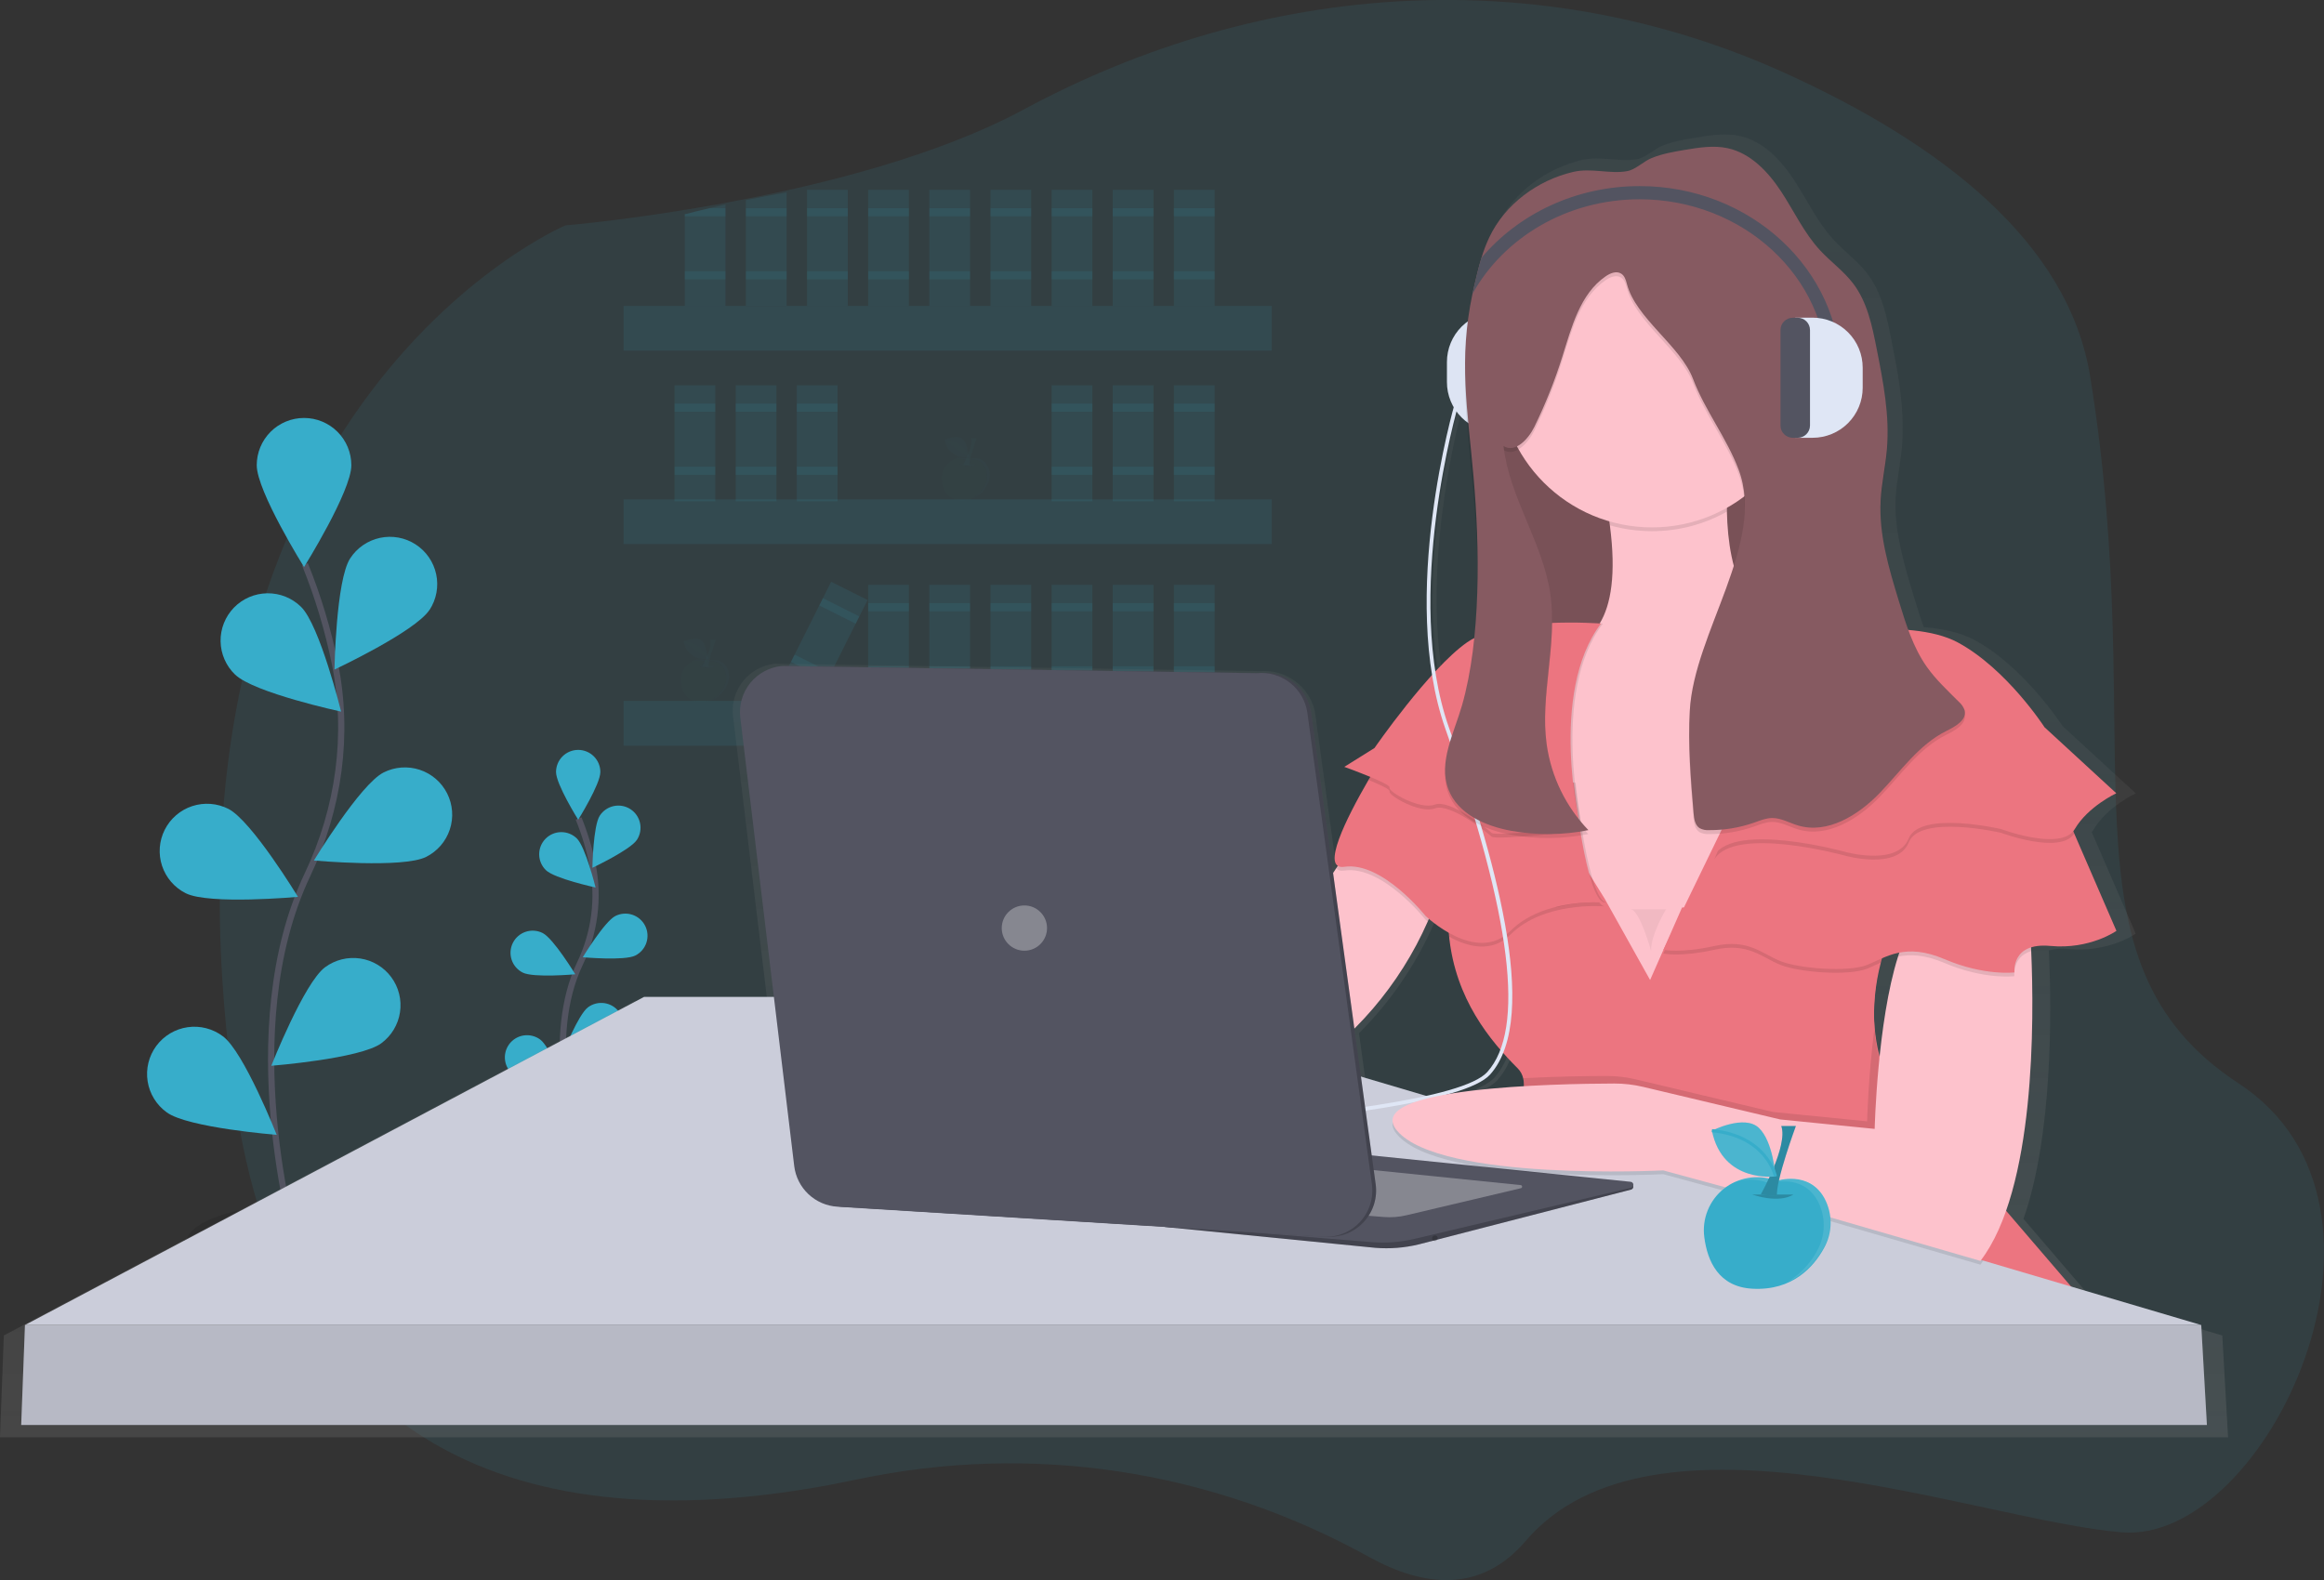 <svg width="747" height="508" viewBox="0 0 747 508" fill="none" xmlns="http://www.w3.org/2000/svg">
<rect x="0" y="0" width="747" height="508" fill="#333333" stroke="none"/>
<g clip-path="url(#clip0)">
<path opacity="0.1" d="M440 500.516C389.508 472.596 331.829 463.673 275.461 475.64C195.586 492.608 95.198 485.957 75.754 355.049C42.544 131.476 181.71 72.467 181.71 72.467C181.71 72.467 274.255 64.723 328.979 35.238C406.712 -6.659 495.562 -11.995 573.688 23.454C623.649 46.105 664.792 77.645 671.822 120.95C691.476 242.058 659.197 308.785 719.582 348.319C779.966 387.853 728.361 496.392 682.068 492.634C635.776 488.876 531.169 447.654 490.406 495.403C475.928 512.339 457.61 510.257 440 500.516Z" fill="#37ADCA"/>
<path opacity="0.1" d="M200.434 98.333H408.77V112.735H200.434V98.333Z" fill="#37ADCA"/>
<path opacity="0.1" d="M200.434 160.524H408.77V174.926H200.434V160.524Z" fill="#37ADCA"/>
<path opacity="0.1" d="M200.434 225.333H408.77V239.735H200.434V225.333Z" fill="#37ADCA"/>
<path opacity="0.1" d="M377.323 61.019H390.426V98.333H377.323V61.019Z" fill="#37ADCA"/>
<path opacity="0.1" d="M377.323 66.911H390.426V69.529H377.323V66.911Z" fill="#37ADCA"/>
<path opacity="0.1" d="M377.323 87.204H390.426V89.823H377.323V87.204Z" fill="#37ADCA"/>
<path opacity="0.1" d="M357.668 61.019H370.771V98.333H357.668V61.019Z" fill="#37ADCA"/>
<path opacity="0.1" d="M357.668 66.911H370.771V69.529H357.668V66.911Z" fill="#37ADCA"/>
<path opacity="0.1" d="M357.668 87.204H370.771V89.823H357.668V87.204Z" fill="#37ADCA"/>
<path opacity="0.1" d="M338.014 61.019H351.117V98.333H338.014V61.019Z" fill="#37ADCA"/>
<path opacity="0.1" d="M338.014 66.911H351.117V69.529H338.014V66.911Z" fill="#37ADCA"/>
<path opacity="0.1" d="M338.014 87.204H351.117V89.823H338.014V87.204Z" fill="#37ADCA"/>
<path opacity="0.1" d="M318.36 61.019H331.463V98.333H318.36V61.019Z" fill="#37ADCA"/>
<path opacity="0.1" d="M318.36 66.911H331.463V69.529H318.36V66.911Z" fill="#37ADCA"/>
<path opacity="0.1" d="M318.36 87.204H331.463V89.823H318.36V87.204Z" fill="#37ADCA"/>
<path opacity="0.1" d="M298.706 61.019H311.809V98.333H298.706V61.019Z" fill="#37ADCA"/>
<path opacity="0.1" d="M298.706 66.911H311.809V69.529H298.706V66.911Z" fill="#37ADCA"/>
<path opacity="0.1" d="M298.706 87.204H311.809V89.823H298.706V87.204Z" fill="#37ADCA"/>
<path opacity="0.1" d="M279.051 61.019H292.154V98.333H279.051V61.019Z" fill="#37ADCA"/>
<path opacity="0.1" d="M279.051 66.911H292.154V69.529H279.051V66.911Z" fill="#37ADCA"/>
<path opacity="0.1" d="M279.051 87.204H292.154V89.823H279.051V87.204Z" fill="#37ADCA"/>
<path opacity="0.1" d="M259.397 61.019H272.5V98.333H259.397V61.019Z" fill="#37ADCA"/>
<path opacity="0.1" d="M259.397 66.911H272.5V69.529H259.397V66.911Z" fill="#37ADCA"/>
<path opacity="0.1" d="M259.397 87.204H272.5V89.823H259.397V87.204Z" fill="#37ADCA"/>
<path opacity="0.1" d="M267.154 187.037L278.867 192.905L262.129 226.261L250.416 220.393L267.154 187.037Z" fill="#37ADCA"/>
<path opacity="0.1" d="M264.507 192.308L276.22 198.176L275.046 200.517L263.333 194.649L264.507 192.308Z" fill="#37ADCA"/>
<path opacity="0.1" d="M255.41 210.451L267.122 216.32L265.948 218.66L254.235 212.792L255.41 210.451Z" fill="#37ADCA"/>
<path opacity="0.1" d="M377.323 123.864H390.426V161.179H377.323V123.864Z" fill="#37ADCA"/>
<path opacity="0.1" d="M377.323 129.756H390.426V132.375H377.323V129.756Z" fill="#37ADCA"/>
<path opacity="0.1" d="M377.323 150.05H390.426V152.668H377.323V150.05Z" fill="#37ADCA"/>
<path opacity="0.1" d="M357.668 123.864H370.771V161.179H357.668V123.864Z" fill="#37ADCA"/>
<path opacity="0.1" d="M357.668 129.756H370.771V132.375H357.668V129.756Z" fill="#37ADCA"/>
<path opacity="0.1" d="M357.668 150.05H370.771V152.668H357.668V150.05Z" fill="#37ADCA"/>
<path opacity="0.1" d="M338.014 123.864H351.117V161.179H338.014V123.864Z" fill="#37ADCA"/>
<path opacity="0.1" d="M338.014 129.756H351.117V132.375H338.014V129.756Z" fill="#37ADCA"/>
<path opacity="0.1" d="M338.014 150.05H351.117V152.668H338.014V150.05Z" fill="#37ADCA"/>
<path opacity="0.1" d="M256.121 123.864H269.224V161.179H256.121V123.864Z" fill="#37ADCA"/>
<path opacity="0.1" d="M256.121 129.756H269.224V132.375H256.121V129.756Z" fill="#37ADCA"/>
<path opacity="0.1" d="M256.121 150.05H269.224V152.668H256.121V150.05Z" fill="#37ADCA"/>
<path opacity="0.1" d="M236.467 123.864H249.57V161.179H236.467V123.864Z" fill="#37ADCA"/>
<path opacity="0.1" d="M236.467 129.756H249.57V132.375H236.467V129.756Z" fill="#37ADCA"/>
<path opacity="0.1" d="M236.467 150.05H249.57V152.668H236.467V150.05Z" fill="#37ADCA"/>
<path opacity="0.1" d="M216.813 123.864H229.916V161.179H216.813V123.864Z" fill="#37ADCA"/>
<path opacity="0.1" d="M216.813 129.756H229.916V132.375H216.813V129.756Z" fill="#37ADCA"/>
<path opacity="0.1" d="M216.813 150.05H229.916V152.668H216.813V150.05Z" fill="#37ADCA"/>
<path opacity="0.1" d="M377.323 188.019H390.426V225.333H377.323V188.019Z" fill="#37ADCA"/>
<path opacity="0.1" d="M377.323 193.911H390.426V196.529H377.323V193.911Z" fill="#37ADCA"/>
<path opacity="0.1" d="M377.323 214.204H390.426V216.823H377.323V214.204Z" fill="#37ADCA"/>
<path opacity="0.1" d="M357.668 188.019H370.771V225.333H357.668V188.019Z" fill="#37ADCA"/>
<path opacity="0.1" d="M357.668 193.911H370.771V196.529H357.668V193.911Z" fill="#37ADCA"/>
<path opacity="0.1" d="M357.668 214.204H370.771V216.823H357.668V214.204Z" fill="#37ADCA"/>
<path opacity="0.1" d="M338.014 188.019H351.117V225.333H338.014V188.019Z" fill="#37ADCA"/>
<path opacity="0.1" d="M338.014 193.911H351.117V196.529H338.014V193.911Z" fill="#37ADCA"/>
<path opacity="0.1" d="M338.014 214.204H351.117V216.823H338.014V214.204Z" fill="#37ADCA"/>
<path opacity="0.1" d="M318.36 188.019H331.463V225.333H318.36V188.019Z" fill="#37ADCA"/>
<path opacity="0.1" d="M318.36 193.911H331.463V196.529H318.36V193.911Z" fill="#37ADCA"/>
<path opacity="0.1" d="M318.36 214.204H331.463V216.823H318.36V214.204Z" fill="#37ADCA"/>
<path opacity="0.1" d="M298.706 188.019H311.809V225.333H298.706V188.019Z" fill="#37ADCA"/>
<path opacity="0.1" d="M298.706 193.911H311.809V196.529H298.706V193.911Z" fill="#37ADCA"/>
<path opacity="0.1" d="M298.706 214.204H311.809V216.823H298.706V214.204Z" fill="#37ADCA"/>
<path opacity="0.1" d="M279.051 188.019H292.154V225.333H279.051V188.019Z" fill="#37ADCA"/>
<path opacity="0.1" d="M279.051 193.911H292.154V196.529H279.051V193.911Z" fill="#37ADCA"/>
<path opacity="0.1" d="M279.051 214.204H292.154V216.823H279.051V214.204Z" fill="#37ADCA"/>
<path opacity="0.1" d="M239.743 64.344V98.333H252.846V61.85C248.461 62.623 244.093 63.454 239.743 64.344Z" fill="#37ADCA"/>
<path opacity="0.1" d="M239.743 66.911H252.846V69.529H239.743V66.911Z" fill="#37ADCA"/>
<path opacity="0.1" d="M239.743 87.204H252.846V89.823H239.743V87.204Z" fill="#37ADCA"/>
<path opacity="0.1" d="M220.089 68.888V98.346H233.191V65.745C231.488 66.119 229.791 66.511 228.094 66.911C225.413 67.539 222.744 68.198 220.089 68.888Z" fill="#37ADCA"/>
<path opacity="0.1" d="M220.089 68.888V69.542H233.191V66.924H228.094C225.413 67.543 222.744 68.198 220.089 68.888Z" fill="#37ADCA"/>
<path opacity="0.1" d="M220.089 87.204H233.191V89.823H220.089V87.204Z" fill="#37ADCA"/>
<g opacity="0.1">
<path opacity="0.1" d="M311.553 147.615C311.553 147.615 315.523 146.266 317.449 149.768C317.953 150.716 318.209 151.776 318.194 152.85C318.179 153.923 317.894 154.975 317.364 155.909C316.106 158.174 313.518 161.146 308.618 160.858C304.458 160.635 303.075 157.467 302.722 154.514C302.586 153.41 302.734 152.289 303.152 151.258C303.571 150.227 304.245 149.319 305.112 148.621C305.979 147.922 307.009 147.456 308.107 147.267C309.204 147.077 310.331 147.169 311.383 147.536L311.553 147.615Z" fill="#37ADCA"/>
<path opacity="0.1" d="M316.499 156.23C317.029 155.296 317.315 154.244 317.33 153.17C317.344 152.097 317.088 151.037 316.585 150.089C314.671 146.593 310.688 147.935 310.688 147.935L310.485 147.863C308.969 147.315 307.303 147.353 305.814 147.968C306.636 147.479 307.557 147.178 308.51 147.087C309.463 146.997 310.424 147.119 311.324 147.444L311.527 147.516C311.527 147.516 315.497 146.168 317.423 149.67C317.927 150.618 318.183 151.678 318.168 152.751C318.153 153.825 317.868 154.877 317.338 155.811C316.353 157.686 314.772 159.181 312.844 160.059C314.39 159.141 315.654 157.816 316.499 156.23Z" fill="#37ADCA"/>
<path opacity="0.2" d="M313.604 149.297C313.604 149.297 312.129 150.456 308.552 149.297H313.604Z" fill="#37ADCA"/>
<path opacity="0.1" d="M313.925 140.885C313.925 140.885 311.402 147.719 311.612 149.507L309.614 149.297C309.614 149.297 312.981 143.307 312.136 140.885H313.925Z" fill="#37ADCA"/>
<path opacity="0.2" d="M313.925 140.885C313.925 140.885 311.402 147.719 311.612 149.507L309.614 149.297C309.614 149.297 312.981 143.307 312.136 140.885H313.925Z" fill="#37ADCA"/>
<path opacity="0.1" d="M303.613 141.461C303.613 141.461 307.589 139.432 309.365 141.107C311.14 142.783 311.415 147.071 311.415 147.071C311.415 147.071 304.936 147.948 303.613 141.461Z" fill="#37ADCA"/>
<path opacity="0.1" d="M303.613 141.461C303.613 141.461 307.589 139.432 309.365 141.107C311.14 142.783 311.415 147.071 311.415 147.071C311.415 147.071 304.936 147.948 303.613 141.461Z" fill="#37ADCA"/>
<path opacity="0.1" d="M311.422 147.071C311.422 147.071 310.38 142.096 303.619 141.454L311.422 147.071Z" fill="#37ADCA"/>
</g>
<g opacity="0.1">
<path opacity="0.1" d="M227.695 212.424C227.695 212.424 231.665 211.075 233.591 214.578C234.095 215.526 234.351 216.585 234.336 217.659C234.321 218.732 234.036 219.784 233.506 220.718C232.248 222.983 229.66 225.955 224.76 225.667C220.599 225.445 219.217 222.276 218.863 219.324C218.728 218.219 218.876 217.099 219.294 216.068C219.712 215.036 220.387 214.129 221.254 213.43C222.12 212.732 223.151 212.266 224.248 212.076C225.345 211.886 226.473 211.979 227.524 212.345L227.695 212.424Z" fill="#37ADCA"/>
<path opacity="0.1" d="M232.641 221.039C233.171 220.105 233.456 219.053 233.471 217.98C233.486 216.906 233.23 215.847 232.726 214.898C230.813 211.403 226.83 212.745 226.83 212.745L226.627 212.673C225.111 212.125 223.445 212.162 221.956 212.777C222.778 212.288 223.699 211.987 224.652 211.897C225.604 211.806 226.565 211.928 227.465 212.254L227.668 212.326C227.668 212.326 231.639 210.977 233.565 214.479C234.068 215.428 234.325 216.487 234.31 217.561C234.295 218.634 234.009 219.686 233.48 220.62C232.495 222.495 230.914 223.99 228.985 224.869C230.532 223.95 231.796 222.626 232.641 221.039Z" fill="#37ADCA"/>
<path opacity="0.2" d="M229.745 214.106C229.745 214.106 228.271 215.265 224.694 214.106H229.745Z" fill="#37ADCA"/>
<path opacity="0.1" d="M230.066 205.694C230.066 205.694 227.544 212.529 227.754 214.316L225.756 214.106C225.756 214.106 229.123 208.116 228.278 205.694H230.066Z" fill="#37ADCA"/>
<path opacity="0.2" d="M230.066 205.694C230.066 205.694 227.544 212.529 227.754 214.316L225.756 214.106C225.756 214.106 229.123 208.116 228.278 205.694H230.066Z" fill="#37ADCA"/>
<path opacity="0.1" d="M219.754 206.27C219.754 206.27 223.731 204.241 225.507 205.917C227.282 207.593 227.557 211.88 227.557 211.88C227.557 211.88 221.078 212.758 219.754 206.27Z" fill="#37ADCA"/>
<path opacity="0.1" d="M219.754 206.27C219.754 206.27 223.731 204.241 225.507 205.917C227.282 207.593 227.557 211.88 227.557 211.88C227.557 211.88 221.078 212.758 219.754 206.27Z" fill="#37ADCA"/>
<path opacity="0.1" d="M227.564 211.881C227.564 211.881 226.522 206.905 219.761 206.264L227.564 211.881Z" fill="#37ADCA"/>
</g>
<path opacity="0.1" d="M95.12 412.449C75.582 412.449 59.742 406.822 59.742 399.88C59.742 392.938 75.582 387.311 95.12 387.311C114.659 387.311 130.498 392.938 130.498 399.88C130.498 406.822 114.659 412.449 95.12 412.449Z" fill="black"/>
<path d="M95.094 399.985C95.094 399.985 74.909 331.516 98.881 281.115C108.937 259.964 112.278 236.22 107.633 213.268C105.41 202.381 102.193 191.721 98.022 181.42" stroke="#535461" stroke-width="2" stroke-miterlimit="10"/>
<path d="M112.933 149.565C112.933 157.958 97.728 182.297 97.728 182.297C97.728 182.297 82.522 157.964 82.522 149.565C82.522 145.536 84.124 141.671 86.975 138.821C89.827 135.972 93.695 134.371 97.728 134.371C101.76 134.371 105.628 135.972 108.48 138.821C111.331 141.671 112.933 145.536 112.933 149.565Z" fill="#37ADCA"/>
<path d="M138.071 196.045C133.485 203.089 107.509 215.258 107.509 215.258C107.509 215.258 107.981 186.572 112.547 179.528C113.632 177.852 115.037 176.406 116.682 175.272C118.327 174.138 120.179 173.339 122.133 172.921C124.086 172.502 126.103 172.472 128.069 172.832C130.034 173.193 131.909 173.937 133.587 175.021C135.264 176.106 136.712 177.51 137.847 179.153C138.981 180.797 139.781 182.647 140.2 184.599C140.619 186.552 140.648 188.567 140.288 190.531C139.927 192.495 139.183 194.368 138.097 196.045H138.071Z" fill="#37ADCA"/>
<path d="M136.99 275.479C129.489 279.256 100.898 276.644 100.898 276.644C100.898 276.644 115.796 252.121 123.298 248.344C125.081 247.446 127.024 246.907 129.015 246.759C131.006 246.611 133.007 246.856 134.904 247.48C136.801 248.105 138.555 249.097 140.068 250.399C141.581 251.701 142.823 253.289 143.722 255.07C144.621 256.852 145.16 258.793 145.308 260.783C145.457 262.773 145.211 264.773 144.586 266.668C143.961 268.563 142.968 270.316 141.665 271.828C140.362 273.34 138.773 274.58 136.99 275.479Z" fill="#37ADCA"/>
<path d="M122.577 335.391C115.823 340.38 87.2 342.638 87.2 342.638C87.2 342.638 97.734 315.948 104.489 310.96C106.094 309.773 107.918 308.914 109.855 308.432C111.793 307.949 113.807 307.853 115.782 308.148C117.757 308.443 119.655 309.124 121.366 310.152C123.078 311.18 124.57 312.534 125.758 314.138C126.945 315.743 127.805 317.565 128.288 319.501C128.771 321.437 128.868 323.45 128.572 325.423C128.277 327.397 127.596 329.293 126.567 331.003C125.538 332.713 124.182 334.204 122.577 335.391Z" fill="#37ADCA"/>
<path d="M75.577 216.882C81.598 222.728 109.645 228.783 109.645 228.783C109.645 228.783 102.772 200.928 96.751 195.082C95.321 193.681 93.628 192.576 91.769 191.83C89.91 191.085 87.922 190.713 85.919 190.738C83.916 190.762 81.938 191.182 80.098 191.972C78.258 192.763 76.592 193.909 75.197 195.345C73.801 196.781 72.703 198.478 71.966 200.339C71.229 202.2 70.867 204.189 70.901 206.19C70.935 208.191 71.365 210.166 72.165 212.001C72.965 213.836 74.12 215.494 75.564 216.882H75.577Z" fill="#37ADCA"/>
<path d="M59.684 287.164C67.185 290.941 95.775 288.329 95.775 288.329C95.775 288.329 80.877 263.806 73.376 260.029C71.593 259.131 69.65 258.592 67.659 258.444C65.668 258.296 63.666 258.541 61.77 259.166C59.873 259.79 58.118 260.782 56.605 262.084C55.093 263.387 53.851 264.974 52.952 266.756C52.053 268.537 51.514 270.479 51.366 272.468C51.217 274.458 51.463 276.458 52.088 278.353C52.713 280.248 53.705 282.002 55.009 283.513C56.312 285.025 57.901 286.266 59.684 287.164Z" fill="#37ADCA"/>
<path d="M53.565 357.597C60.319 362.585 88.942 364.843 88.942 364.843C88.942 364.843 78.407 338.154 71.653 333.165C70.049 331.952 68.221 331.069 66.273 330.567C64.326 330.065 62.298 329.954 60.307 330.24C58.317 330.526 56.402 331.205 54.676 332.235C52.949 333.266 51.444 334.629 50.248 336.245C49.052 337.86 48.189 339.697 47.709 341.649C47.228 343.6 47.14 345.628 47.449 347.614C47.758 349.6 48.458 351.504 49.509 353.218C50.56 354.932 51.941 356.42 53.571 357.597H53.565Z" fill="#37ADCA"/>
<path opacity="0.1" d="M183.171 376.313C163.633 376.313 147.794 370.685 147.794 363.744C147.794 356.802 163.633 351.175 183.171 351.175C202.71 351.175 218.549 356.802 218.549 363.744C218.549 370.685 202.71 376.313 183.171 376.313Z" fill="black"/>
<path d="M184.606 365.531C184.606 365.531 175.152 333.454 186.381 309.841C191.155 299.967 192.594 288.812 190.483 278.051C189.439 272.951 187.931 267.957 185.975 263.132" stroke="#535461" stroke-width="2" stroke-miterlimit="10"/>
<path d="M192.966 248.206C192.966 252.134 185.844 263.538 185.844 263.538C185.844 263.538 178.723 252.134 178.723 248.206C178.723 246.318 179.474 244.508 180.81 243.172C182.146 241.837 183.958 241.087 185.848 241.087C187.737 241.087 189.549 241.837 190.885 243.172C192.222 244.508 192.972 246.318 192.972 248.206H192.966Z" fill="#37ADCA"/>
<path d="M204.739 269.98C202.603 273.253 190.417 278.981 190.417 278.981C190.417 278.981 190.64 265.541 192.776 262.242C193.284 261.457 193.942 260.78 194.713 260.249C195.483 259.718 196.35 259.345 197.265 259.149C198.18 258.953 199.125 258.939 200.045 259.108C200.966 259.277 201.844 259.626 202.629 260.134C203.415 260.642 204.092 261.3 204.623 262.069C205.154 262.839 205.529 263.706 205.724 264.62C205.92 265.535 205.934 266.478 205.765 267.398C205.596 268.318 205.247 269.195 204.739 269.98Z" fill="#37ADCA"/>
<path d="M204.228 307.196C200.716 308.964 187.318 307.746 187.318 307.746C187.318 307.746 194.296 296.257 197.801 294.483C198.636 294.062 199.546 293.81 200.479 293.74C201.412 293.671 202.35 293.786 203.238 294.079C205.032 294.67 206.518 295.949 207.369 297.635C208.219 299.321 208.365 301.275 207.773 303.068C207.182 304.861 205.902 306.346 204.214 307.196H204.228Z" fill="#37ADCA"/>
<path d="M197.493 335.267C194.328 337.604 180.918 338.664 180.918 338.664C180.918 338.664 185.857 326.161 189.015 323.824C189.768 323.268 190.622 322.866 191.53 322.64C192.438 322.414 193.382 322.369 194.307 322.508C195.232 322.646 196.121 322.966 196.923 323.448C197.725 323.93 198.424 324.565 198.98 325.316C199.536 326.068 199.939 326.922 200.165 327.829C200.391 328.737 200.436 329.679 200.297 330.604C200.158 331.529 199.839 332.417 199.356 333.218C198.874 334.019 198.239 334.718 197.486 335.273L197.493 335.267Z" fill="#37ADCA"/>
<path d="M175.46 279.747C178.284 282.483 191.433 285.324 191.433 285.324C191.433 285.324 188.209 272.271 185.392 269.535C184.037 268.219 182.214 267.496 180.325 267.524C178.436 267.551 176.636 268.328 175.319 269.682C174.003 271.036 173.279 272.857 173.307 274.745C173.335 276.632 174.111 278.432 175.467 279.747H175.46Z" fill="#37ADCA"/>
<path d="M167.998 312.675C171.51 314.443 184.907 313.225 184.907 313.225C184.907 313.225 177.93 301.736 174.425 299.962C172.738 299.112 170.782 298.967 168.988 299.558C167.193 300.149 165.707 301.428 164.857 303.114C164.006 304.8 163.861 306.755 164.452 308.548C165.044 310.341 166.324 311.825 168.011 312.675H167.998Z" fill="#37ADCA"/>
<path d="M165.161 345.65C168.326 347.987 181.737 349.047 181.737 349.047C181.737 349.047 176.797 336.543 173.639 334.206C172.887 333.65 172.033 333.247 171.125 333.021C170.217 332.795 169.274 332.749 168.349 332.887C167.423 333.025 166.534 333.344 165.732 333.825C164.93 334.307 164.231 334.941 163.674 335.692C163.118 336.444 162.715 337.297 162.488 338.204C162.262 339.111 162.216 340.054 162.354 340.979C162.492 341.903 162.811 342.792 163.293 343.593C163.775 344.395 164.41 345.093 165.161 345.65Z" fill="#37ADCA"/>
<path d="M1.232 429.345L204.09 321.821H246.628L235.622 230.276C235.381 228.272 235.543 226.24 236.097 224.3C236.652 222.359 237.588 220.548 238.852 218.974C240.115 217.399 241.68 216.092 243.455 215.129C245.231 214.166 247.18 213.567 249.19 213.366L250.33 213.412H250.441L405.192 215.762C409.154 215.483 413.085 216.622 416.281 218.978C419.478 221.333 421.729 224.749 422.632 228.613L429.839 281.22L430.881 279.629L431.385 278.863C427.579 276.389 435.087 261.679 441.448 250.714L442.025 249.719C437.989 248.036 433.508 246.445 433.508 246.445L443.433 240.253C443.433 240.253 452.566 227.042 462.288 216.325C455.737 175.332 469.573 127.949 469.737 127.295L470.104 127.393C468.183 124.285 467.171 120.702 467.182 117.049C467.181 114.267 467.771 111.516 468.914 108.979C470.057 106.442 471.727 104.177 473.812 102.333C474.199 98.824 474.756 95.211 475.555 91.407C475.699 90.753 475.85 90.026 476.013 89.332C476.76 86.059 477.514 82.786 478.503 79.578C479.189 77.291 480.04 75.057 481.051 72.894C486.221 61.981 496.853 54.178 508.502 51.428C514.496 50.014 520.642 52.208 526.237 51.16C529.054 50.643 531.576 47.939 534.321 46.846C537.8 45.458 541.567 44.81 545.249 44.227C549.835 43.462 554.598 42.702 559.164 43.697C566.698 45.334 572.444 51.435 576.669 57.877C580.895 64.318 584.177 71.454 589.399 77.123C592.891 80.92 597.189 83.971 600.3 88.082C604.886 94.131 606.478 101.829 607.953 109.305C609.774 118.503 611.595 127.831 611.556 137.173C611.556 139.34 611.523 141.513 611.333 143.687C610.855 149.264 609.584 154.763 609.282 160.347C609.282 160.95 609.237 161.552 609.224 162.154C609.289 172.373 612.309 182.448 615.31 192.268C616.266 195.39 617.236 198.539 618.369 201.616C624.397 202.126 630.162 203.331 634.558 205.701C650.622 214.29 662.985 233.444 662.985 233.444L686.484 255.047C686.484 255.047 677.208 259.375 672.877 266.792C672.722 267.053 672.545 267.301 672.347 267.531L672.687 268.317L686.484 300.159C686.484 300.159 677.824 306.338 664.865 305.101C662.759 304.838 660.621 304.994 658.575 305.559C658.575 305.952 658.615 306.351 658.628 306.77C659.421 324.989 659.84 364.909 650.406 391.873L671.724 416.75L714.308 429.352L716.162 462.084H-0.007L1.232 429.345ZM615.421 307.288C613.595 307.659 611.814 308.226 610.108 308.977V331.732C611.235 323.693 612.801 315.457 614.982 308.61C615.12 308.165 615.244 307.726 615.421 307.288ZM492.457 351.076C492.457 350.998 492.457 350.919 492.457 350.841C492.431 350.046 492.324 349.257 492.136 348.484C491.87 347.286 491.279 346.185 490.427 345.302C488.848 343.725 487.216 342.029 485.585 340.19C484.581 342.78 483.131 345.175 481.3 347.266C479.204 349.603 474.52 351.705 467.942 353.603C476.065 352.344 484.248 351.5 492.457 351.076ZM438.991 347.934L460.401 354.264C470.523 351.999 477.723 349.407 480.39 346.409C482.255 344.26 483.704 341.782 484.661 339.103C477.022 330.252 469.593 318.344 467.89 302.083C467.844 301.658 467.811 301.219 467.772 300.774C465.449 299.455 463.256 297.921 461.22 296.191L460.834 297.095C455.077 310.174 446.935 322.068 436.823 332.17L438.991 347.934ZM470.726 128.349C469.043 134.417 457.624 177.381 463.349 215.16C466.913 211.324 470.51 207.894 473.733 205.635C474.497 205.107 475.296 204.633 476.125 204.215C476.839 197.289 477.166 190.107 477.219 182.991C477.153 174.18 476.629 165.44 475.909 157.126C475.129 148.315 474.212 139.909 473.642 131.641C472.551 130.655 471.573 129.551 470.726 128.349Z" fill="url(#paint0_linear)"/>
<path d="M481.176 138.928H486.764V100.304H481.176C476.909 100.304 472.816 101.998 469.798 105.013C466.781 108.028 465.086 112.118 465.086 116.382V122.81C465.08 124.925 465.493 127.02 466.299 128.975C467.105 130.93 468.29 132.707 469.784 134.205C471.279 135.702 473.055 136.889 475.009 137.7C476.964 138.51 479.06 138.928 481.176 138.928Z" fill="#DFE6F5"/>
<path d="M487.557 138.928H485.972C483.79 138.928 482.021 137.16 482.021 134.98V104.284C482.021 102.104 483.79 100.337 485.972 100.337H487.557C489.739 100.337 491.507 102.104 491.507 104.284V134.98C491.507 137.16 489.739 138.928 487.557 138.928Z" fill="#535461"/>
<g opacity="0.1">
<path opacity="0.1" d="M481.176 138.928H486.764V100.304H481.176C476.909 100.304 472.816 101.998 469.798 105.013C466.781 108.028 465.086 112.118 465.086 116.382V122.81C465.08 124.925 465.493 127.02 466.299 128.975C467.105 130.93 468.29 132.707 469.784 134.205C471.279 135.702 473.055 136.889 475.009 137.7C476.964 138.51 479.06 138.928 481.176 138.928Z" fill="black"/>
<path opacity="0.1" d="M487.557 138.928H485.972C483.79 138.928 482.021 137.16 482.021 134.98V104.284C482.021 102.104 483.79 100.337 485.972 100.337H487.557C489.739 100.337 491.507 102.104 491.507 104.284V134.98C491.507 137.16 489.739 138.928 487.557 138.928Z" fill="black"/>
</g>
<path d="M478.516 120.748H576.191V221.988H478.516V120.748Z" fill="#865A61"/>
<path opacity="0.1" d="M478.516 106.804H576.191V208.044H478.516V106.804Z" fill="black"/>
<path d="M481.851 204.712L487.747 247.526L490.525 267.649L491.547 275.04L500.11 291.72L515.833 322.331L546.166 325.971L599.521 250.786C599.521 250.786 627.456 197.439 584.983 202.283C561.169 205.007 555.502 183.705 555.076 164.465C554.969 154.778 555.847 145.105 557.697 135.595L515.23 156.21C516.217 160.806 516.96 165.028 517.458 168.877C519.528 184.628 517.811 194.447 514.221 200.398C504.663 216.247 481.851 204.712 481.851 204.712Z" fill="#FDC2CC"/>
<path opacity="0.1" d="M515.217 156.217C516.204 160.812 516.947 165.035 517.445 168.884C521.851 170.137 526.411 170.771 530.993 170.769C539.429 170.783 547.726 168.616 555.076 164.478C554.969 154.791 555.847 145.118 557.697 135.609L515.217 156.217Z" fill="black"/>
<path d="M530.993 169.552C503.853 169.552 481.851 147.567 481.851 120.447C481.851 93.327 503.853 71.343 530.993 71.343C558.134 71.343 580.135 93.327 580.135 120.447C580.135 147.567 558.134 169.552 530.993 169.552Z" fill="#FDC2CC"/>
<path d="M465.466 399.919L667.498 415.696L634.741 377.504C599.593 356.045 599.894 326.547 604.565 308.25C606.015 302.386 608.206 296.73 611.084 291.419L541.252 291.746H540.663L534.924 304.78L534.662 305.369L530.39 315.065L515.833 288.997L510.769 280.84L507.938 276.258C507.938 276.258 466.075 266.556 465.472 291.413C465.4 294.267 465.511 297.122 465.806 299.962C467.89 319.968 478.844 333.27 487.917 342.337C498.229 352.634 465.466 399.919 465.466 399.919Z" fill="#EC7580"/>
<path d="M489.594 346.658C491.075 352.549 487.341 362.677 482.388 372.621C506.137 375.174 532.179 373.845 532.179 373.845L558.902 381.124L634.126 402.95C637.401 398.715 640.022 393.392 642.19 387.396L634.735 378.702C611.274 364.379 603.609 346.474 602.489 330.711C602.043 323.556 602.742 316.376 604.559 309.441C606.008 303.582 608.196 297.931 611.071 292.624L541.239 292.951H540.65L534.911 305.985L534.649 306.574L530.377 316.269L515.82 290.202L510.769 282.045L507.938 277.462C507.938 277.462 466.075 267.747 465.466 292.624C465.393 295.478 465.505 298.334 465.8 301.173C467.883 321.179 478.837 334.481 487.911 343.548C488.747 344.411 489.329 345.486 489.594 346.658Z" fill="#EC7580"/>
<path d="M331.993 378.093C333.206 392.64 368.393 373.243 368.393 373.243C368.393 373.243 379.314 369.603 416.323 345.964C435.113 333.965 449.929 316.679 458.908 296.283C460.323 293.131 461.508 289.879 462.452 286.555L436.954 267.747L429.518 279.105L404.799 316.845L368.4 341.067C368.4 341.067 330.781 363.547 331.993 378.093Z" fill="#FDC2CC"/>
<path d="M8.025 425.987H707.541L637.513 405.281L462.445 353.512L350.809 320.498H207.018L8.025 425.987Z" fill="#CBCDDA"/>
<path d="M707.541 425.987L709.362 458.116H6.813L8.025 425.987H707.541Z" fill="#CBCDDA"/>
<path opacity="0.1" d="M707.541 425.987L709.362 458.116H6.813L8.025 425.987H707.541Z" fill="black"/>
<path d="M524.147 380.548L376.288 365.367L374.466 394.466L442.051 401.163C446.713 401.541 451.405 401.176 455.953 400.083L524.271 382.447C524.489 382.39 524.68 382.259 524.812 382.076C524.944 381.893 525.008 381.671 524.993 381.446C524.978 381.222 524.886 381.009 524.731 380.845C524.577 380.681 524.37 380.576 524.147 380.548Z" fill="#535461"/>
<path opacity="0.2" d="M524.147 380.548L376.288 365.367L374.466 394.466L442.051 401.163C446.713 401.541 451.405 401.176 455.953 400.083L524.271 382.447C524.489 382.39 524.68 382.259 524.812 382.076C524.944 381.893 525.008 381.671 524.993 381.446C524.978 381.222 524.886 381.009 524.731 380.845C524.577 380.681 524.37 380.576 524.147 380.548Z" fill="black"/>
<path d="M524.147 379.939L375.069 364.758L373.248 393.857L440.839 399.33C445.498 399.714 450.188 399.356 454.734 398.269L524.271 381.844C524.493 381.791 524.689 381.661 524.824 381.477C524.96 381.293 525.026 381.067 525.011 380.84C524.996 380.612 524.901 380.397 524.743 380.232C524.585 380.068 524.374 379.964 524.147 379.939Z" fill="#535461"/>
<path opacity="0.3" d="M488.802 381L409.975 372.974L409.012 388.358L444.75 391.258C447.215 391.459 449.696 391.266 452.101 390.689L488.867 382.002C488.983 381.972 489.084 381.903 489.154 381.807C489.224 381.71 489.258 381.592 489.251 381.474C489.243 381.355 489.194 381.242 489.112 381.156C489.03 381.069 488.92 381.014 488.802 381Z" fill="white"/>
<path opacity="0.1" d="M429.518 279.118C429.996 279.773 430.828 280.068 432.099 279.884C444.232 278.065 458.187 295.648 458.187 295.648C458.187 295.648 458.436 295.884 458.888 296.303C460.304 293.15 461.488 289.899 462.432 286.575L436.954 267.747L429.518 279.118Z" fill="black"/>
<path opacity="0.1" d="M465.8 301.134C471.506 304.309 479.361 306.587 485.487 300.479C496.067 289.907 514.614 291.314 515.768 291.38C513.874 291.118 512.197 287.229 510.769 282.019L507.939 277.436C507.939 277.436 466.075 267.747 465.466 292.624C465.395 295.465 465.506 298.307 465.8 301.134Z" fill="black"/>
<path opacity="0.1" d="M487.76 247.526L491.56 275.02L500.123 291.701C505.429 290.343 510.917 289.828 516.383 290.175C510.349 289.344 506.451 251.669 506.451 251.669L506.104 251.591L487.76 247.526Z" fill="black"/>
<path d="M432.099 278.673C444.232 276.853 458.187 294.437 458.187 294.437C458.187 294.437 474.566 310.201 485.487 299.288C496.067 288.716 514.614 290.123 515.768 290.188C509.734 289.351 505.836 251.676 505.836 251.676L505.488 251.597L447.266 238.662C447.266 238.662 443.794 243.977 439.876 250.746C432.807 262.942 424.29 279.845 432.099 278.673Z" fill="#EC7580"/>
<path opacity="0.1" d="M446.663 254.426C446.054 255.637 456.372 261.699 461.22 259.879C466.068 258.059 478.208 267.734 479.42 268.972C480.632 270.209 507.932 267.152 507.932 267.152C506.799 262.022 505.983 256.827 505.488 251.597L447.266 238.662C447.266 238.662 443.793 243.977 439.876 250.746C443.499 252.232 446.958 253.83 446.663 254.426Z" fill="black"/>
<path opacity="0.1" d="M481.851 204.712L487.747 247.526L490.525 267.649C498.662 267.04 508.528 265.947 508.528 265.947C508.528 265.947 498.216 222.905 515.204 200.483C515.204 200.483 514.844 200.483 514.195 200.418C504.663 216.247 481.851 204.712 481.851 204.712Z" fill="black"/>
<path d="M514.608 200.47C514.608 200.47 483.665 198.048 471.532 206.532C459.399 215.016 441.802 240.482 441.802 240.482L432.093 246.544C432.093 246.544 447.259 251.997 446.65 253.214C446.041 254.432 456.359 260.488 461.207 258.668C466.055 256.848 478.195 266.523 479.407 267.761C480.619 268.998 507.919 265.941 507.919 265.941C507.919 265.941 497.62 222.898 514.608 200.47Z" fill="#EC7580"/>
<path d="M291.06 367.482C298.083 367.311 463.199 363.03 478.962 345.46C495.746 326.75 479.453 272.841 465.734 233.916C450.804 191.541 468.604 130.692 468.781 129.998L467.608 129.691C467.424 130.391 449.533 191.593 464.588 234.315C485.926 294.876 490.335 330.966 478.057 344.648C462.635 361.832 292.744 366.251 291.027 366.251L291.06 367.482Z" fill="#DFE6F5"/>
<path d="M405.212 216.43L252.472 214.113C250.503 214.313 248.594 214.904 246.856 215.85C245.118 216.796 243.586 218.079 242.35 219.624C241.114 221.168 240.198 222.943 239.656 224.845C239.113 226.747 238.956 228.738 239.193 230.701L256.521 374.853C256.935 378.316 258.553 381.524 261.093 383.917C263.633 386.31 266.932 387.736 270.417 387.946L426.53 397.602C428.741 397.734 430.953 397.372 433.006 396.543C435.059 395.714 436.901 394.437 438.398 392.807C439.896 391.177 441.01 389.234 441.661 387.119C442.313 385.004 442.484 382.77 442.162 380.581L421.433 229.084C420.878 225.295 418.882 221.866 415.861 219.509C412.84 217.152 409.026 216.05 405.212 216.43Z" fill="#535461"/>
<path opacity="0.2" d="M405.212 216.43L252.472 214.113C250.503 214.313 248.594 214.904 246.856 215.85C245.118 216.796 243.586 218.079 242.35 219.624C241.114 221.168 240.198 222.943 239.656 224.845C239.113 226.747 238.956 228.738 239.193 230.701L256.521 374.853C256.935 378.316 258.553 381.524 261.093 383.917C263.633 386.31 266.932 387.736 270.417 387.946L426.53 397.602C428.741 397.734 430.953 397.372 433.006 396.543C435.059 395.714 436.901 394.437 438.398 392.807C439.896 391.177 441.01 389.234 441.661 387.119C442.313 385.004 442.484 382.77 442.162 380.581L421.433 229.084C420.878 225.295 418.882 221.866 415.861 219.509C412.84 217.152 409.026 216.05 405.212 216.43Z" fill="black"/>
<path d="M404 216.43L251.26 214.113C249.289 214.31 247.377 214.899 245.636 215.843C243.895 216.788 242.36 218.07 241.121 219.615C239.882 221.16 238.964 222.936 238.42 224.839C237.876 226.743 237.718 228.736 237.954 230.701L255.283 374.853C255.697 378.316 257.315 381.524 259.855 383.917C262.394 386.31 265.694 387.736 269.178 387.946L425.312 397.602C427.522 397.734 429.735 397.372 431.788 396.543C433.841 395.714 435.683 394.437 437.18 392.807C438.677 391.177 439.792 389.234 440.443 387.119C441.094 385.004 441.265 382.77 440.944 380.581L420.215 229.084C419.659 225.296 417.664 221.868 414.645 219.511C411.625 217.155 407.813 216.051 404 216.43Z" fill="#535461"/>
<path opacity="0.3" d="M329.268 305.645C325.248 305.645 321.989 302.388 321.989 298.371C321.989 294.355 325.248 291.098 329.268 291.098C333.288 291.098 336.547 294.355 336.547 298.371C336.547 302.388 333.288 305.645 329.268 305.645Z" fill="white"/>
<path opacity="0.1" d="M482.388 372.627C506.137 375.18 532.179 373.851 532.179 373.851L558.902 381.124L634.126 402.95C637.401 398.715 640.022 393.392 642.19 387.396L634.735 378.702C611.274 364.379 603.609 346.474 602.489 330.711C600.484 346.389 600.15 360.51 600.15 360.51L569.817 357.479L525.745 347.005C522.71 346.283 519.601 345.92 516.482 345.924C510.743 345.924 500.529 346.049 489.621 346.638C491.075 352.536 487.341 362.67 482.388 372.627Z" fill="black"/>
<path opacity="0.1" d="M449.087 364.758C463.042 381.124 534.629 377.491 534.629 377.491L561.326 384.764L636.556 406.583C636.884 406.158 637.211 405.726 637.513 405.274L462.439 353.505C451.262 355.757 444.403 359.266 449.087 364.758Z" fill="black"/>
<path d="M449.087 363.547C463.042 379.913 534.629 376.28 534.629 376.28L561.326 383.547L636.556 405.372C654.245 382.46 653.852 327.856 652.889 305.769C652.627 299.838 652.332 296.25 652.332 296.25C652.332 296.25 626.853 280.487 615.323 296.25C613.266 299.059 611.543 302.987 610.082 307.543C603.393 328.55 602.574 362.932 602.574 362.932L572.241 359.901L528.169 349.427C525.132 348.705 522.021 348.342 518.899 348.347C500.634 348.399 437.111 349.499 449.087 363.547Z" fill="#FDC2CC"/>
<path opacity="0.1" d="M610.088 307.549C613.96 306.712 618.658 306.895 625.026 309.592C637.768 315.045 647.471 313.834 647.471 313.834C647.471 313.834 646.691 307.648 652.882 305.769C652.62 299.838 652.325 296.25 652.325 296.25C652.325 296.25 626.847 280.487 615.316 296.25C613.279 299.059 611.543 302.987 610.088 307.549Z" fill="black"/>
<path opacity="0.1" d="M534.662 306.561C535.068 306.646 540.525 307.674 551.04 305.343C561.962 302.921 566.207 307.766 572.273 310.194C578.34 312.623 594.083 313.834 600.176 311.412C601.611 310.836 603.052 310.103 604.579 309.448C606.02 303.588 608.202 297.934 611.071 292.624L541.239 292.951L534.911 305.985L534.662 306.561Z" fill="black"/>
<path d="M534.662 305.35C534.662 305.35 540.119 306.561 551.04 304.139C561.962 301.717 566.207 306.561 572.273 308.99C578.34 311.418 594.116 312.629 600.183 310.201C606.249 307.772 612.316 302.928 625.078 308.381C637.84 313.834 647.523 312.623 647.523 312.623C647.523 312.623 646.311 302.921 659.047 304.113C671.783 305.304 680.28 299.262 680.28 299.262L666.745 268.022L662.683 258.641L561.175 251.709H560.691L534.662 305.35Z" fill="#EC7580"/>
<path opacity="0.1" d="M551.04 276.258C557.716 265.345 592.904 275.047 592.904 275.047C592.904 275.047 609.892 279.898 613.534 270.805C617.177 261.712 643.225 267.747 643.225 267.747C643.225 267.747 662.126 274.831 666.699 268.035L662.637 258.654L561.175 251.709L551.04 276.258Z" fill="black"/>
<path d="M580.135 204.712C580.135 204.712 613.502 198.041 629.271 206.532C645.04 215.023 657.173 233.811 657.173 233.811L680.234 255.028C680.234 255.028 671.135 259.27 666.889 266.543C662.644 273.816 643.225 266.543 643.225 266.543C643.225 266.543 617.138 260.481 613.495 269.574C609.852 278.667 592.865 273.816 592.865 273.816C592.865 273.816 557.677 264.114 551.001 275.027L580.135 204.712Z" fill="#EC7580"/>
<path opacity="0.1" d="M541.672 49.379C546.192 48.62 550.844 47.88 555.325 48.856C562.715 50.46 568.349 56.45 572.496 62.76C576.643 69.071 579.867 76.076 584.983 81.633C588.41 85.358 592.622 88.35 595.675 92.383C600.169 98.32 601.735 105.894 603.183 113.2C605.306 123.923 607.435 134.803 606.498 145.716C606.026 151.189 604.782 156.577 604.487 162.082C603.891 173.139 607.16 183.993 610.383 194.585C612.617 201.904 614.923 209.36 619.339 215.612C622.267 219.756 626.021 223.225 629.598 226.819C630.462 227.552 631.112 228.504 631.479 229.575C632.252 232.705 628.472 234.812 625.582 236.227C616.745 240.632 610.947 249.228 604.074 256.311C597.202 263.394 587.368 269.476 577.914 266.634C575.11 265.79 572.45 264.186 569.528 264.239C567.563 264.271 565.676 265.07 563.809 265.725C559.164 267.354 554.273 268.174 549.35 268.147C548.262 268.239 547.172 268.012 546.212 267.492C544.751 266.504 544.469 264.513 544.325 262.759C543.401 251.748 542.484 240.698 543.107 229.667C544.515 204.686 567.615 175.79 558.83 152.348C555.011 142.122 548.027 133.324 544.161 123.118C540.086 112.362 525.719 103.629 522.869 92.481C522.548 91.224 522.109 89.862 521.009 89.208C519.495 88.278 517.523 89.09 516.062 90.098C507.794 95.793 505.102 106.503 502.095 116.074C499.671 123.783 496.669 131.298 493.113 138.554C491.147 142.482 486.928 147.032 483.233 144.649C485.094 161.198 495.838 175.653 498.269 192.123C500.64 208.175 494.895 224.58 497.122 240.645C498.589 250.988 503.276 260.608 510.52 268.14C502.345 269.763 493.938 269.838 485.736 268.363C477.422 266.864 468.525 262.929 465.525 255.034C462.249 246.347 467.313 237.025 469.888 228.096C476.066 206.63 475.588 181.243 473.629 158.992C471.611 136.113 468.584 116.081 473.714 93.692C474.972 88.2 476.249 82.661 478.66 77.568C483.731 66.865 494.161 59.206 505.593 56.508C511.489 55.121 517.504 57.274 522.994 56.253C525.758 55.736 528.235 53.091 530.921 52.018C534.367 50.61 538.062 49.982 541.672 49.379Z" fill="black"/>
<path d="M465.557 253.777C468.558 261.672 477.455 265.607 485.775 267.106C493.978 268.578 502.384 268.503 510.559 266.883C503.317 259.35 498.63 249.731 497.161 239.388C494.927 223.317 500.673 206.912 498.308 190.867C495.877 174.389 485.133 159.935 483.272 143.386C486.967 145.769 491.219 141.238 493.158 137.291C496.713 130.034 499.716 122.519 502.14 114.811C505.148 105.24 507.84 94.517 516.108 88.835C517.569 87.826 519.541 87.015 521.054 87.951C522.162 88.605 522.594 89.987 522.915 91.224C525.758 102.353 540.132 111.099 544.201 121.855C548.073 132.06 555.056 140.839 558.876 151.084C567.629 174.52 544.528 203.416 543.152 228.397C542.537 239.428 543.454 250.485 544.371 261.489C544.522 263.25 544.803 265.24 546.264 266.229C547.222 266.748 548.31 266.975 549.396 266.883C554.305 266.913 559.183 266.098 563.816 264.474C565.683 263.82 567.556 263.021 569.535 262.988C572.457 262.942 575.117 264.546 577.921 265.384C587.375 268.225 597.215 262.144 604.081 255.061C610.947 247.977 616.764 239.395 625.596 235.015C628.485 233.575 632.265 231.493 631.492 228.358C631.122 227.29 630.472 226.341 629.612 225.608C626.034 222.014 622.274 218.538 619.345 214.401C614.93 208.149 612.63 200.693 610.39 193.374C607.153 182.782 603.884 171.928 604.493 160.871C604.782 155.392 606.026 150.004 606.505 144.505C607.448 133.612 605.312 122.719 603.19 111.996C601.748 104.69 600.183 97.116 595.682 91.178C592.622 87.146 588.416 84.154 584.983 80.429C579.86 74.871 576.65 67.867 572.496 61.549C568.343 55.232 562.708 49.248 555.318 47.645C550.844 46.669 546.186 47.416 541.665 48.168C538.055 48.777 534.36 49.406 530.947 50.787C528.254 51.861 525.778 54.512 523.02 55.016C517.53 56.044 511.496 53.89 505.619 55.278C494.187 57.968 483.757 65.628 478.686 76.331C477.694 78.45 476.858 80.637 476.184 82.877C475.214 86.02 474.474 89.234 473.74 92.442C473.583 93.096 473.432 93.803 473.288 94.478C468.8 115.793 471.696 131.314 473.655 153.487C475.614 175.659 476.092 205.367 469.921 226.806C467.346 235.762 462.255 245.09 465.557 253.777Z" fill="#865A61"/>
<path opacity="0.05" d="M535.54 292.316C535.54 292.316 530.685 300.172 530.685 305.651C530.685 305.651 527.042 292.316 524.009 292.316" fill="black"/>
<path opacity="0.2" d="M461.227 399.009C460.724 399.009 460.316 398.602 460.316 398.099C460.316 397.597 460.724 397.189 461.227 397.189C461.73 397.189 462.137 397.597 462.137 398.099C462.137 398.602 461.73 399.009 461.227 399.009Z" fill="black"/>
<path d="M473.295 94.471C483.312 76.436 503.647 64.07 527.016 64.07C560.297 64.07 587.381 89.09 587.381 119.845H591.659C591.659 86.753 562.669 59.828 527.049 59.828C506.425 59.828 488.029 68.848 476.19 82.871C475.221 86.013 474.48 89.227 473.747 92.435C473.583 93.122 473.432 93.797 473.295 94.471Z" fill="#535461"/>
<path d="M582.631 102.124H577.043V140.747H582.631C586.899 140.747 590.991 139.054 594.009 136.038C597.026 133.023 598.722 128.934 598.722 124.669V118.241C598.727 116.126 598.314 114.031 597.508 112.076C596.702 110.121 595.517 108.344 594.023 106.847C592.528 105.35 590.753 104.162 588.798 103.351C586.843 102.541 584.748 102.124 582.631 102.124Z" fill="#DFE6F5"/>
<path d="M576.25 102.156H577.836C580.017 102.156 581.786 103.924 581.786 106.104V136.8C581.786 138.98 580.017 140.747 577.836 140.747H576.25C574.068 140.747 572.3 138.98 572.3 136.8V106.104C572.3 103.924 574.068 102.156 576.25 102.156Z" fill="#535461"/>
<path d="M571.046 379.632C571.046 379.632 581.45 376.11 586.455 385.268C587.776 387.751 588.448 390.527 588.409 393.339C588.37 396.151 587.621 398.907 586.232 401.353C582.957 407.29 576.169 415.002 563.302 414.315C552.414 413.732 548.791 405.431 547.808 397.706C547.431 394.81 547.805 391.866 548.893 389.155C549.982 386.445 551.748 384.059 554.024 382.226C556.299 380.393 559.008 379.174 561.89 378.687C564.771 378.199 567.73 378.459 570.483 379.442L571.046 379.632Z" fill="#37ADCA"/>
<path opacity="0.1" d="M584.031 402.178C585.42 399.732 586.168 396.976 586.207 394.164C586.246 391.352 585.574 388.576 584.254 386.093C579.248 376.928 568.845 380.457 568.845 380.457L568.314 380.267C564.347 378.833 559.987 378.931 556.089 380.542C558.24 379.262 560.649 378.475 563.141 378.237C565.634 377.999 568.148 378.317 570.502 379.167L571.033 379.357C571.033 379.357 581.437 375.835 586.442 384.993C587.762 387.476 588.434 390.252 588.395 393.064C588.357 395.876 587.608 398.632 586.219 401.078C584.051 405.006 580.375 409.66 574.427 412.207C578.486 409.805 581.808 406.336 584.031 402.178Z" fill="white"/>
<path opacity="0.2" d="M576.418 384.038C576.418 384.038 572.559 387.068 563.197 384.038H576.418Z" fill="black"/>
<path d="M577.244 362.015C577.244 362.015 570.633 379.907 571.184 384.587L565.943 384.038C565.943 384.038 574.794 368.346 572.559 362.015H577.244Z" fill="#37ADCA"/>
<path opacity="0.2" d="M577.244 362.015C577.244 362.015 570.633 379.907 571.184 384.587L565.943 384.038C565.943 384.038 574.794 368.346 572.559 362.015H577.244Z" fill="black"/>
<path d="M550.258 363.508C550.258 363.508 560.662 358.192 565.327 362.585C569.991 366.978 570.699 378.205 570.699 378.205C570.699 378.205 553.724 380.542 550.258 363.508Z" fill="#37ADCA"/>
<path opacity="0.1" d="M550.258 363.508C550.258 363.508 560.662 358.192 565.327 362.585C569.991 366.978 570.699 378.205 570.699 378.205C570.699 378.205 553.724 380.542 550.258 363.508Z" fill="white"/>
<path d="M570.692 378.205C570.692 378.205 567.96 365.171 550.258 363.508" stroke="#37ADCA" stroke-miterlimit="10"/>
</g>
<defs>
<linearGradient id="paint0_linear" x1="358.081" y1="462.103" x2="358.081" y2="43.187" gradientUnits="userSpaceOnUse">
<stop stop-color="#808080" stop-opacity="0.25"/>
<stop offset="0.54" stop-color="#808080" stop-opacity="0.12"/>
<stop offset="1" stop-color="#808080" stop-opacity="0.1"/>
</linearGradient>
<clipPath id="clip0">
<rect width="747" height="508" fill="white" transform="matrix(-1 0 0 1 747 0)"/>
</clipPath>
</defs>
</svg>
